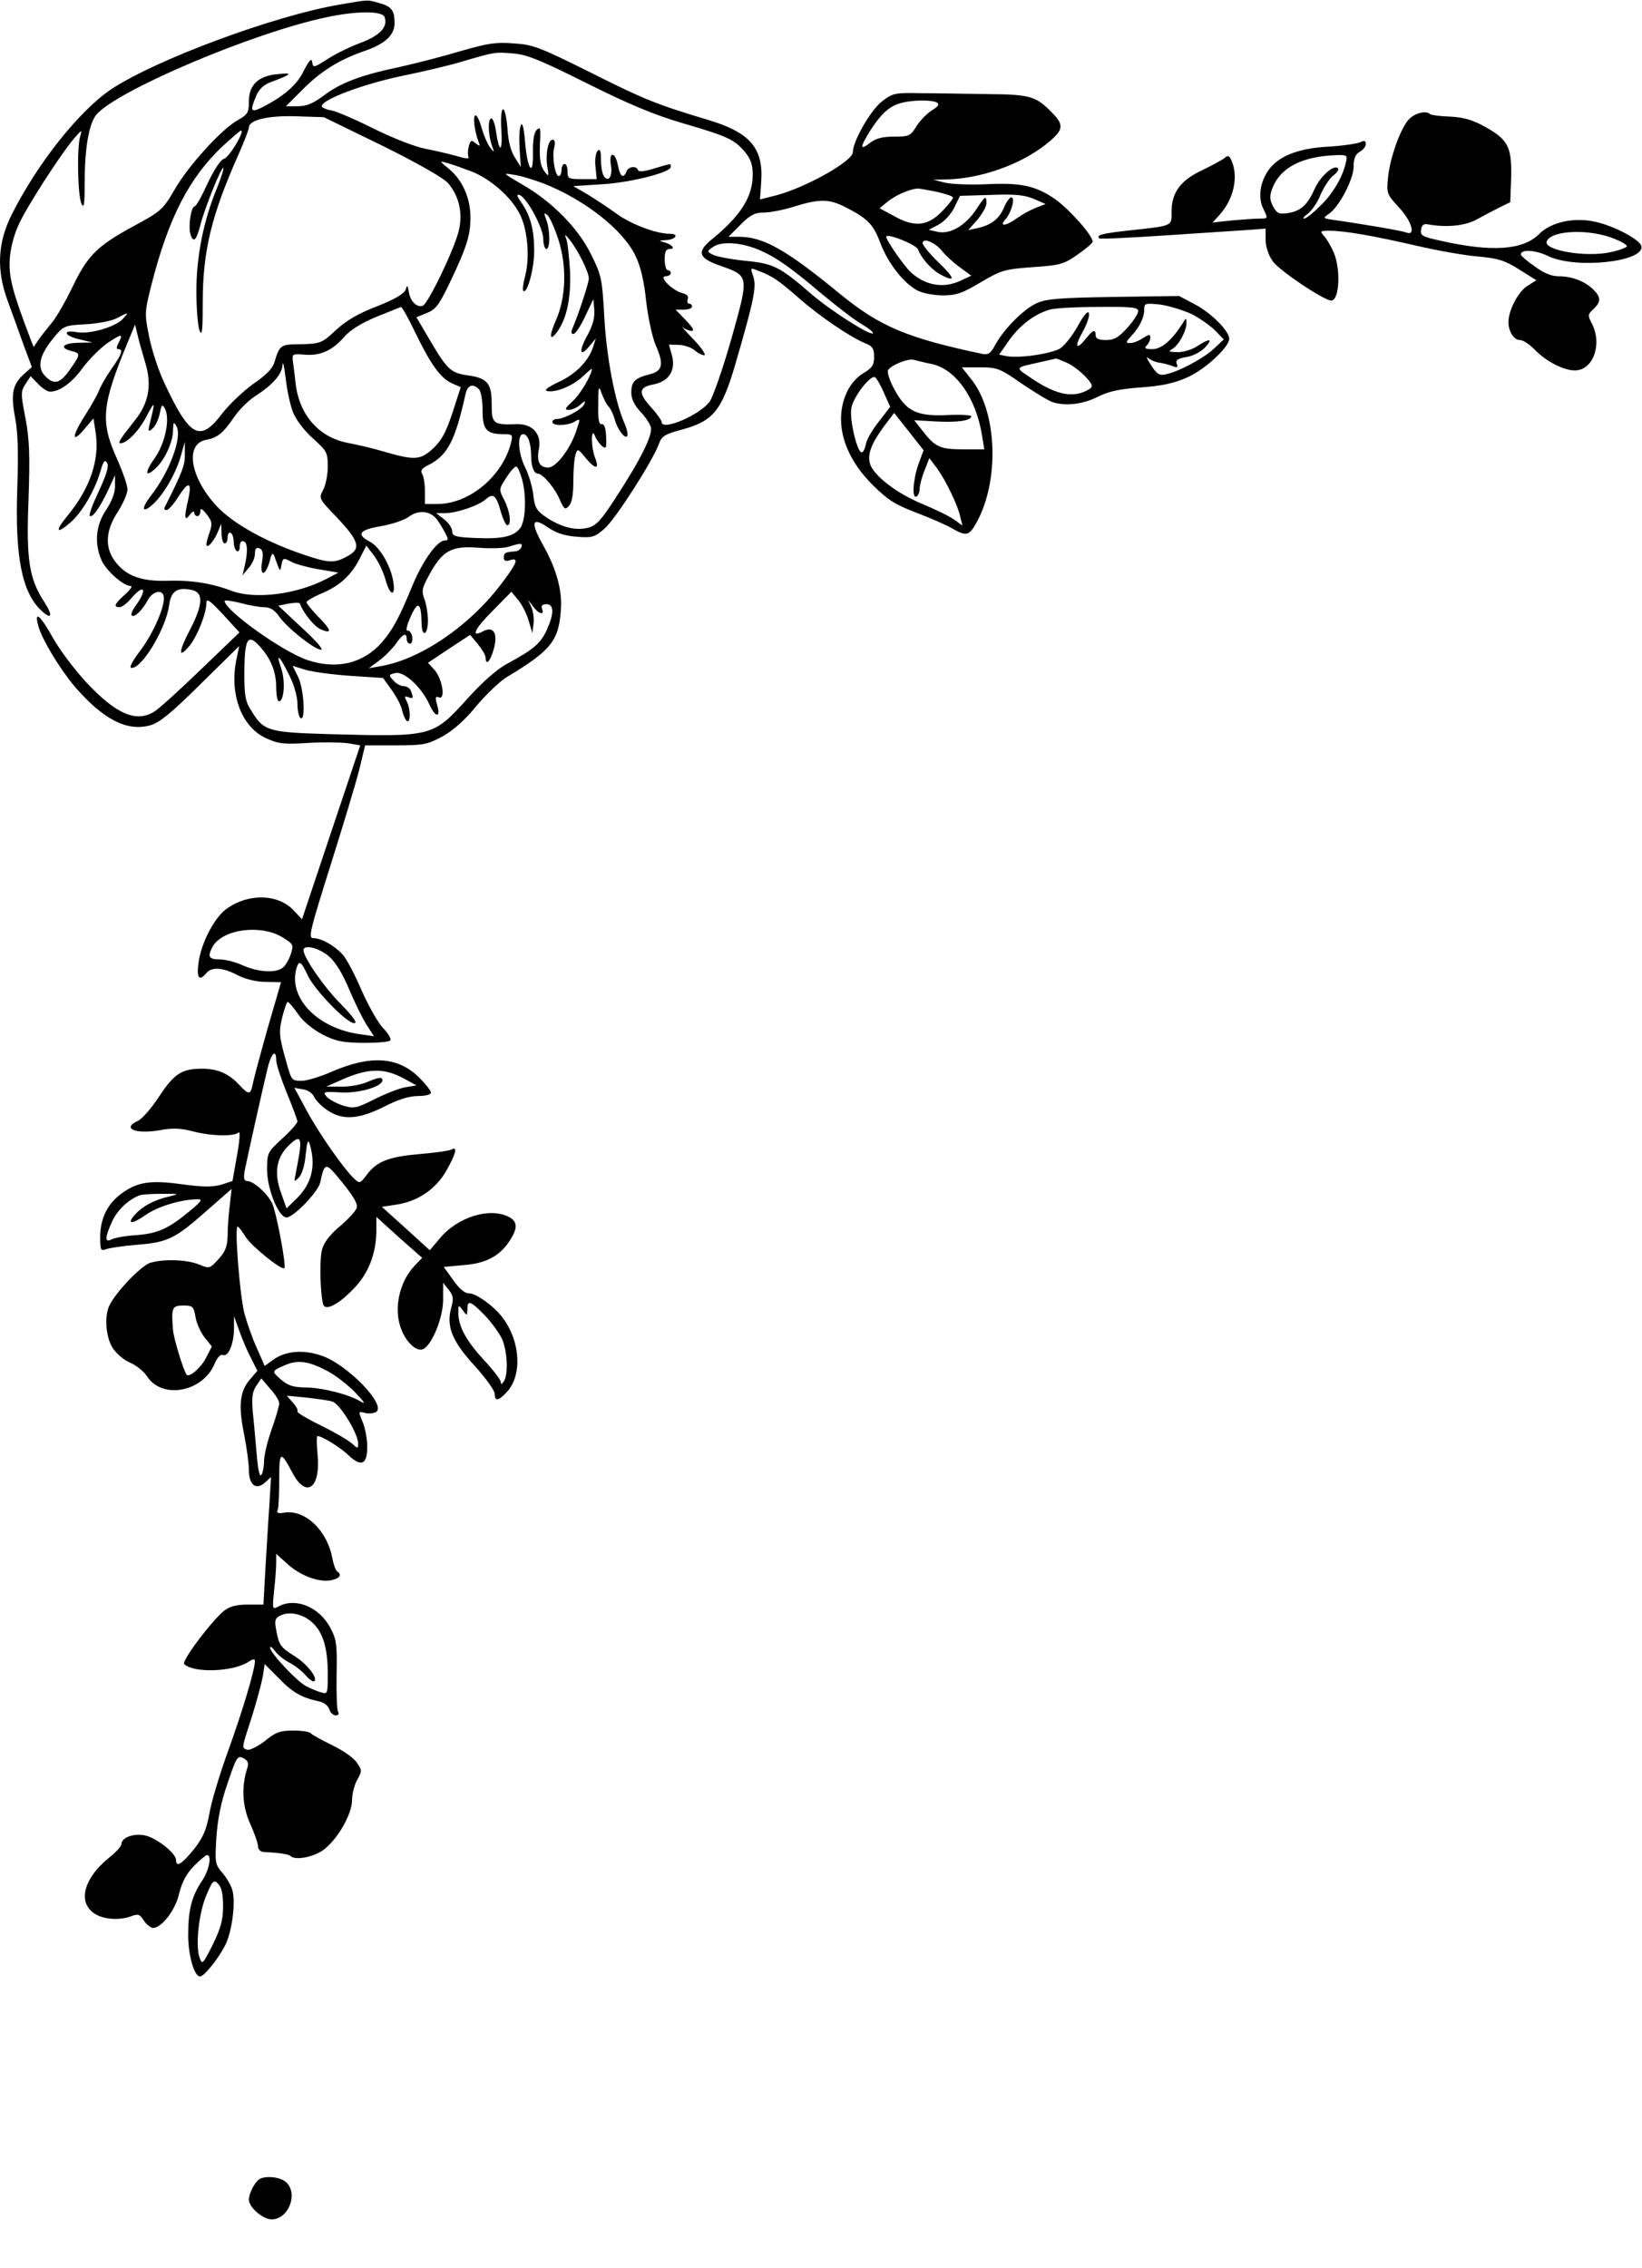 <?xml version="1.0" standalone="no"?>
<!DOCTYPE svg PUBLIC "-//W3C//DTD SVG 20010904//EN"
 "http://www.w3.org/TR/2001/REC-SVG-20010904/DTD/svg10.dtd">
<svg version="1.0" xmlns="http://www.w3.org/2000/svg"
 width="541pt" height="747pt" viewBox="0 0 541 747"
 preserveAspectRatio="xMidYMid meet">
<g transform="translate(0,747) scale(0.1,-0.1)"
fill="#000000" stroke="none">
<path d="M1120 7455 c-215 -36 -605 -181 -752 -278 -107 -71 -246 -247 -330
-415 -46 -92 -50 -182 -13 -282 15 -41 39 -107 53 -147 l27 -72 -27 -24 c-37
-34 -43 -65 -28 -144 9 -46 11 -118 7 -230 -8 -226 15 -344 79 -404 34 -32 40
-18 10 28 -50 77 -60 139 -52 338 5 147 3 196 -10 267 -16 82 -16 88 0 113
l17 26 24 -25 c13 -14 31 -26 40 -26 32 0 73 30 108 79 20 27 56 63 81 81 48
32 53 32 36 -1 -7 -13 -7 -19 0 -19 17 0 12 -16 -24 -67 -18 -26 -36 -58 -40
-70 -4 -11 -25 -49 -47 -83 -44 -69 -43 -94 1 -41 l28 33 7 -46 c14 -90 -18
-184 -92 -274 -43 -52 -38 -64 9 -23 38 33 80 104 99 169 10 34 14 40 22 27 6
-11 -2 -38 -27 -92 -20 -42 -34 -79 -30 -82 8 -8 32 25 60 84 l23 50 0 -35 c0
-23 -10 -50 -29 -79 -34 -50 -40 -109 -16 -165 14 -34 72 -86 96 -86 8 0 -1
-13 -18 -28 -35 -31 -39 -42 -18 -42 8 0 26 14 39 30 41 48 54 31 16 -22 -12
-16 -19 -32 -15 -35 8 -9 35 17 52 49 17 33 54 39 54 8 0 -37 -38 -121 -80
-176 -26 -35 -36 -54 -26 -54 35 0 112 129 123 205 6 49 28 63 78 51 36 -9 33
-50 -10 -132 -38 -73 -38 -97 1 -49 25 32 54 105 54 139 0 17 12 8 55 -38 l54
-59 -126 -121 c-69 -67 -138 -129 -152 -138 -60 -40 -127 -12 -227 95 -38 41
-87 106 -109 145 -41 74 -62 92 -50 45 10 -44 70 -143 120 -203 95 -110 173
-150 250 -129 31 9 69 40 166 136 l127 125 -10 -49 c-22 -113 20 -220 100
-255 39 -18 59 -20 136 -15 50 3 109 2 132 -1 l41 -7 -96 -286 -96 -287 -26
28 c-52 57 -153 59 -226 4 -38 -29 -81 -112 -89 -176 -7 -50 3 -61 26 -33 17
21 54 19 103 -7 26 -13 61 -22 92 -22 l51 -1 -43 -148 c-23 -81 -45 -163 -49
-182 -8 -42 -13 -43 -45 -9 -35 38 -72 54 -123 54 -67 0 -92 -16 -142 -92 -25
-38 -56 -74 -70 -80 -55 -25 -6 -45 76 -30 38 7 66 6 104 -4 60 -16 138 -18
152 -4 6 6 4 -25 -5 -75 l-15 -85 -37 -12 c-29 -8 -60 -8 -127 1 -106 15 -149
8 -200 -29 -48 -34 -72 -84 -72 -145 0 -41 2 -46 18 -40 9 4 55 11 102 15 103
8 127 20 232 113 l81 71 -6 -55 c-4 -29 -7 -74 -7 -99 -1 -35 -7 -52 -30 -77
-29 -32 -30 -32 -64 -18 -41 17 -120 19 -163 5 -29 -11 -108 -92 -131 -137
-19 -34 -14 -104 8 -141 12 -19 37 -41 58 -50 20 -8 46 -29 57 -46 50 -76 183
-51 222 42 9 21 19 32 27 29 18 -7 36 34 37 86 l0 42 18 -50 c10 -28 27 -68
39 -90 l20 -40 -24 -28 c-34 -39 -39 -86 -20 -180 9 -45 16 -98 16 -118 0 -50
23 -68 52 -43 l21 19 -6 -100 c-4 -55 -9 -149 -13 -210 l-6 -110 -52 0 c-35 0
-59 -6 -76 -19 -40 -31 -143 -167 -133 -177 30 -30 160 -26 211 7 17 11 22 11
22 2 -1 -30 -41 -164 -88 -294 -28 -77 -56 -170 -62 -207 -10 -54 -20 -78 -51
-118 -40 -49 -59 -61 -59 -35 0 22 -66 74 -104 81 -37 7 -76 -8 -76 -29 0 -7
-18 -27 -41 -45 -80 -65 -103 -141 -53 -180 29 -23 85 -28 128 -12 21 8 27 6
40 -15 9 -13 23 -24 30 -24 29 0 74 59 86 112 9 37 23 65 48 91 20 20 40 37
44 37 17 0 7 -51 -17 -86 -33 -49 -45 -95 -45 -177 0 -67 20 -137 39 -137 13
0 59 56 83 103 22 43 35 139 24 180 -3 14 -18 40 -32 57 -26 30 -26 35 -21
118 4 60 15 116 37 179 29 86 33 92 52 82 15 -8 18 -16 13 -32 -20 -60 -17
-126 9 -183 14 -31 26 -65 26 -75 0 -10 8 -18 18 -19 48 -2 83 -7 89 -13 15
-15 71 -5 106 18 47 33 97 118 97 167 0 20 8 50 17 66 16 28 16 31 -1 56 -9
15 -46 41 -82 58 -35 17 -67 35 -70 39 -3 5 -29 9 -57 9 -44 0 -59 -5 -95 -35
-24 -18 -50 -31 -58 -28 -18 7 -19 1 16 109 16 51 32 111 36 133 l6 40 47 -47
c44 -46 75 -64 133 -76 15 -3 30 -15 33 -26 3 -11 13 -20 21 -20 9 0 12 5 8
12 -4 6 -6 61 -5 122 2 99 0 116 -21 155 -36 68 -114 100 -170 70 -21 -11 -21
-10 -15 51 4 35 7 76 7 93 l0 29 39 -35 c44 -39 106 -61 146 -51 25 6 32 18
16 28 -5 3 -12 23 -16 43 -16 91 -89 161 -157 151 -22 -4 -28 -1 -23 9 3 8 5
53 5 101 0 93 4 95 43 22 46 -88 95 -52 83 63 -3 31 -3 57 0 57 15 0 73 -36
101 -62 43 -41 63 -33 63 27 0 25 -7 62 -15 81 -15 36 -15 36 8 30 12 -3 28
-1 36 3 36 23 -96 158 -180 186 -61 21 -120 15 -159 -14 l-28 -20 -25 57 c-15
32 -33 84 -42 117 -15 60 -33 285 -22 285 3 0 15 -16 27 -35 19 -30 118 -110
127 -102 7 7 -27 188 -41 215 -17 33 -61 72 -82 72 -10 0 -12 9 -8 33 7 36 58
266 76 340 12 49 28 63 28 25 0 -13 16 -61 35 -108 19 -46 35 -89 35 -94 0 -5
-22 -31 -50 -56 -49 -45 -50 -48 -50 -103 0 -63 38 -157 64 -157 23 0 104 84
111 115 15 69 17 69 73 0 37 -46 52 -71 47 -84 -3 -10 -28 -37 -55 -60 -33
-27 -53 -54 -59 -77 -9 -32 -6 -147 4 -181 7 -21 48 -1 96 48 52 51 79 119 79
197 l0 44 75 -68 76 -67 -25 -26 c-52 -55 -71 -147 -42 -214 17 -41 49 -69 69
-61 29 11 67 103 67 163 l0 56 19 -24 c15 -19 16 -29 7 -61 -16 -60 5 -110 80
-191 35 -39 64 -79 64 -90 0 -25 12 -24 39 5 55 58 45 178 -21 256 -29 34 -81
70 -102 70 -15 0 -32 14 -53 44 l-31 43 64 6 c73 5 119 29 151 77 29 42 29 66
1 81 -63 34 -170 1 -229 -70 l-33 -39 -79 72 -79 71 46 7 c71 10 131 50 166
111 31 54 39 83 18 71 -6 -4 -53 -11 -104 -15 -103 -9 -143 -24 -176 -69 -21
-28 -23 -29 -40 -13 -33 30 -114 145 -157 224 l-41 76 28 -5 c16 -2 32 -13 37
-25 6 -12 25 -32 44 -44 50 -34 103 -30 187 12 46 24 83 35 112 35 24 0 42 5
42 11 0 6 -17 28 -38 49 -69 69 -159 76 -287 21 -38 -17 -84 -31 -102 -31 -31
0 -33 3 -47 53 -27 94 -28 106 -16 157 7 27 15 50 18 50 4 -1 19 -18 34 -40
16 -24 48 -50 80 -67 45 -23 66 -27 135 -28 45 0 85 3 89 8 4 4 -6 22 -23 40
-17 17 -49 74 -72 126 -22 51 -50 105 -63 118 -28 30 -70 53 -96 53 -17 0 -11
24 58 243 42 133 85 276 95 317 l18 75 101 0 c93 0 105 3 155 30 34 19 74 54
111 100 32 38 77 81 100 95 145 87 171 119 178 221 5 66 -15 136 -60 216 -41
73 -35 92 17 56 28 -19 56 -28 96 -31 51 -4 59 -1 91 27 36 31 160 225 179
279 9 25 19 32 76 47 103 28 131 62 176 216 62 213 70 255 59 288 -10 29 -10
30 14 20 47 -17 69 -32 134 -89 69 -61 168 -128 219 -150 26 -10 31 -18 31
-45 0 -27 -6 -37 -35 -54 -22 -13 -43 -37 -55 -63 -43 -95 -12 -208 84 -304
51 -51 75 -66 146 -93 47 -18 100 -41 118 -52 46 -26 55 -24 79 19 77 138 69
366 -17 473 l-31 39 60 0 c56 0 65 -3 138 -54 43 -29 89 -57 102 -61 43 -13
98 -7 148 18 35 18 73 26 143 31 69 5 110 14 152 33 59 26 138 100 138 127 0
26 -60 86 -114 114 l-51 27 -215 -3 c-179 -3 -222 -6 -255 -21 -42 -19 -109
-86 -137 -139 -14 -26 -22 -31 -40 -28 -247 52 -338 90 -468 196 -180 148
-255 190 -335 190 l-35 0 40 40 c32 32 47 40 78 40 20 0 66 9 100 20 81 25
113 25 165 -1 76 -39 94 -57 117 -118 25 -67 77 -134 123 -158 17 -9 55 -16
84 -16 43 0 64 7 124 43 68 40 78 43 170 50 90 6 103 9 149 41 27 19 50 38 50
43 0 21 -79 109 -125 141 -64 44 -115 54 -228 48 -51 -2 -110 0 -132 5 l-40
10 45 1 c112 3 239 48 323 113 61 48 65 64 25 105 -54 56 -72 62 -214 63 -71
1 -170 3 -220 3 -86 2 -93 0 -128 -27 -37 -28 -96 -131 -96 -167 0 -30 -154
-116 -251 -142 l-55 -14 4 58 c8 111 -37 163 -175 204 -170 51 -210 67 -389
157 -165 82 -187 91 -251 95 -59 5 -87 0 -174 -25 -57 -17 -149 -41 -204 -53
-129 -27 -195 -53 -250 -95 -34 -25 -55 -34 -84 -34 l-39 0 53 53 c60 61 122
100 203 128 71 24 102 53 102 93 0 42 -10 55 -51 66 -39 11 -31 12 -129 -5z
m147 -41 c12 -32 -14 -60 -76 -84 -33 -12 -81 -35 -106 -51 -54 -34 -53 -34
-57 -11 -2 11 -11 1 -27 -31 -22 -46 -64 -83 -138 -121 -37 -18 -40 -12 -19
38 9 22 25 37 47 45 72 27 76 32 26 27 -65 -5 -97 -35 -97 -90 0 -37 -4 -43
-35 -61 -53 -28 -165 -151 -210 -230 -38 -65 -44 -71 -135 -120 -120 -65 -152
-97 -202 -202 -23 -47 -53 -100 -68 -117 -14 -17 -34 -42 -43 -55 l-16 -24
-10 25 c-61 160 -72 205 -69 263 2 36 14 82 30 116 26 58 139 233 183 284 25
29 26 29 19 5 -11 -38 -8 -192 4 -220 9 -20 11 -4 11 78 1 112 15 186 39 215
70 80 515 269 757 320 97 21 184 22 192 1z m668 -219 c140 -70 223 -104 315
-131 147 -43 169 -53 204 -94 20 -24 26 -43 26 -76 0 -72 -40 -135 -133 -211
-53 -43 -47 -63 28 -89 94 -33 93 -32 35 -239 -28 -98 -60 -191 -72 -208 -32
-44 -158 -98 -158 -67 0 5 -16 28 -36 50 -42 46 -40 65 10 74 50 10 73 46 60
95 l-10 36 34 -1 c18 -1 41 -9 51 -18 10 -9 24 -16 31 -16 8 0 -8 24 -35 52
-28 29 -43 47 -36 40 8 -6 22 -12 30 -12 10 0 3 12 -19 35 l-34 35 27 0 c15 0
27 5 27 10 0 6 -4 10 -10 10 -5 0 -7 7 -4 15 4 9 -3 16 -19 20 -33 9 -78 55
-54 55 9 0 17 5 17 10 0 6 -4 10 -10 10 -5 0 -10 16 -10 35 0 26 4 35 17 35
21 0 6 16 -22 23 -15 4 -14 5 7 6 34 1 48 21 15 21 -44 0 -125 30 -174 65 -26
19 -70 48 -96 64 l-48 28 93 6 c93 5 228 39 228 57 0 12 5 13 -55 -5 -32 -10
-51 -12 -53 -5 -5 15 -32 12 -38 -5 -10 -25 -21 -17 -28 20 -9 47 -31 47 -23
0 6 -36 -9 -58 -24 -34 -5 8 -9 32 -9 54 0 29 -3 36 -11 28 -6 -6 -10 -30 -7
-52 l4 -41 -48 0 c-45 0 -48 2 -48 25 0 14 -4 25 -10 25 -5 0 -10 -9 -10 -20
0 -11 -4 -20 -9 -20 -12 0 -23 64 -15 94 4 16 2 26 -5 26 -15 0 -24 -45 -18
-88 6 -34 5 -35 -8 -18 -16 21 -19 46 -15 111 1 33 0 38 -12 27 -8 -8 -13 -35
-12 -73 2 -85 -18 -60 -26 33 -4 49 -9 67 -14 55 -5 -10 -6 -45 -4 -78 l4 -59
-20 32 c-13 20 -22 54 -24 95 -3 35 -9 63 -14 63 -6 0 -9 -27 -6 -70 4 -73 -7
-75 -18 -2 -3 23 -10 42 -15 42 -12 0 -11 -52 1 -87 10 -27 9 -27 -6 -8 -8 11
-20 39 -27 63 -6 23 -15 42 -20 42 -10 0 -4 -50 9 -85 7 -18 6 -18 -9 -7 -14
12 -17 11 -23 -12 -3 -13 -3 -29 0 -34 3 -6 -14 -4 -39 4 -25 7 -72 18 -103
24 -33 6 -105 34 -168 65 -60 30 -124 58 -141 61 -18 3 -33 10 -33 14 0 22
134 72 260 99 74 15 167 37 205 49 106 31 106 31 165 26 45 -3 91 -22 245 -99z
m1152 -63 c9 -6 4 -13 -16 -25 -16 -10 -39 -33 -51 -52 -20 -33 -25 -35 -74
-35 -39 0 -61 -6 -80 -21 -34 -26 -33 -14 2 42 35 54 61 78 98 89 37 11 105
12 121 2z m-1827 -142 c119 -59 201 -106 216 -123 37 -43 49 -99 36 -155 -13
-59 -101 -242 -119 -249 -19 -7 -41 14 -46 45 -4 24 -5 25 -11 7 -5 -13 -36
-31 -94 -54 -61 -23 -101 -47 -134 -77 -49 -46 -52 -47 -132 -48 -51 -1 -56
-5 -72 -60 -6 -20 -29 -43 -69 -70 -32 -23 -79 -67 -103 -98 -73 -97 -107 -79
-192 104 -17 36 -39 102 -48 146 -16 79 -16 82 7 174 56 220 124 352 234 456
31 28 58 52 61 52 14 0 -39 -89 -56 -93 -11 -3 -32 -35 -54 -81 -19 -42 -38
-76 -43 -76 -11 0 -21 -63 -14 -89 9 -34 20 -24 33 27 13 53 70 195 76 189 2
-2 -7 -32 -21 -66 -45 -109 -68 -226 -68 -341 0 -58 5 -116 11 -130 8 -19 10
4 10 95 0 166 28 284 116 482 20 45 36 86 36 93 0 25 64 40 156 37 l91 -3 193
-94z m289 -83 c63 -23 134 -84 163 -141 26 -50 34 -141 19 -202 -7 -25 -10
-49 -7 -52 13 -12 36 73 36 131 0 70 -12 117 -43 161 -14 20 -16 27 -6 24 24
-7 79 -109 79 -145 0 -18 5 -33 10 -33 13 0 13 61 0 96 -9 23 -8 25 4 15 7 -6
24 -43 36 -81 28 -87 25 -189 -8 -264 -23 -52 -22 -73 3 -40 32 43 47 113 43
202 -3 48 -8 96 -13 107 -6 15 -3 14 12 -5 28 -35 63 -106 63 -127 0 -16 -35
-121 -54 -165 -5 -12 -4 -18 3 -18 7 0 24 26 39 58 l27 57 3 -36 c2 -25 -5
-51 -23 -84 -29 -52 -25 -74 7 -35 l21 25 -8 -25 c-14 -47 -57 -92 -114 -118
-36 -17 -50 -28 -38 -30 28 -6 84 17 117 48 16 15 30 27 30 25 0 -19 -38 -84
-63 -106 -26 -24 -28 -29 -13 -29 11 0 28 8 38 17 15 14 18 14 13 2 -6 -17
-66 -49 -90 -49 -8 0 -15 -4 -15 -10 0 -13 46 -13 71 0 22 13 22 13 7 -31 -20
-59 -66 -119 -92 -119 -29 0 -39 21 -30 64 8 47 -22 80 -72 79 -80 -3 -84 1
-84 66 0 69 -14 86 -81 95 -54 8 -66 19 -124 118 l-43 73 34 14 c29 11 41 27
75 98 57 119 69 158 69 217 0 64 -27 124 -71 160 -31 25 -32 27 -9 20 14 -3
49 -16 79 -27z m244 -42 c135 -54 260 -152 301 -238 17 -35 28 -83 35 -149 6
-53 20 -118 31 -144 28 -64 24 -86 -20 -97 -48 -12 -60 -24 -60 -60 0 -21 10
-41 29 -62 16 -16 32 -40 35 -51 8 -25 -32 -106 -117 -236 -46 -71 -62 -89
-89 -96 -40 -11 -88 1 -138 34 -32 22 -38 31 -43 74 -3 27 -15 67 -26 89 -24
47 -28 111 -7 111 15 0 26 -30 26 -72 0 -33 9 -58 22 -58 16 0 56 -47 72 -85
14 -32 18 -35 30 -22 10 10 15 36 15 81 0 36 3 76 7 88 7 22 8 21 35 -12 32
-38 45 -36 29 4 -13 34 -13 102 0 71 4 -12 15 -26 23 -34 14 -11 16 -7 14 31
-1 28 -6 42 -14 41 -10 -2 -13 16 -12 65 0 60 2 64 11 37 6 -16 16 -37 24 -45
7 -8 15 -26 19 -40 8 -32 33 -66 41 -57 4 4 0 24 -9 44 -31 71 -59 218 -66
350 -7 125 -9 136 -44 206 -43 87 -129 174 -229 231 -63 37 -63 37 -23 30 22
-3 66 -17 98 -29z m1290 -26 c31 -7 57 -15 57 -20 0 -4 -15 -23 -33 -42 -48
-51 -91 -57 -157 -21 l-52 28 28 23 c24 19 65 38 95 42 3 1 31 -4 62 -10z
m323 -24 l39 -17 -31 -12 c-16 -6 -44 -21 -61 -33 -38 -28 -63 -31 -40 -5 19
21 33 72 19 72 -5 0 -15 -13 -22 -29 -16 -40 -42 -61 -84 -71 l-36 -8 30 34
c16 19 30 44 30 54 0 28 -4 25 -33 -19 -35 -53 -85 -83 -126 -75 l-31 7 32 17
c19 10 41 34 52 56 l19 39 102 3 c79 3 110 0 141 -13z m-381 -167 c10 -28 45
-68 77 -84 48 -25 44 -10 -11 43 -28 27 -51 55 -51 62 0 20 42 2 64 -26 11
-14 37 -38 58 -53 l38 -28 -34 -16 c-57 -27 -116 -17 -165 27 -23 22 -81 105
-81 117 0 14 100 -26 105 -42z m-537 4 c60 -23 113 -59 222 -152 47 -39 104
-83 128 -97 24 -14 41 -28 38 -31 -9 -8 -138 74 -201 128 -106 92 -126 102
-220 111 -47 5 -95 14 -106 20 -20 10 -20 11 -2 24 25 20 84 18 141 -3z m1437
-216 c28 -14 63 -39 79 -55 l28 -29 -33 -31 c-36 -33 -117 -76 -159 -84 -20
-5 -29 1 -48 31 -14 21 -17 30 -8 22 9 -7 26 -14 39 -15 12 -2 31 -7 41 -11
15 -6 18 -4 13 8 -4 12 3 17 32 22 21 3 47 17 61 31 28 30 16 32 -25 5 -16
-11 -46 -20 -65 -20 -29 1 -32 2 -17 11 21 12 47 61 46 86 0 17 -1 17 -12 -1
-35 -56 -70 -86 -100 -86 -24 0 -28 3 -19 12 7 7 12 18 12 26 0 12 -4 11 -25
-2 -13 -9 -32 -16 -41 -16 -16 0 -15 3 3 23 28 30 43 61 43 88 0 20 3 21 52
16 28 -4 75 -18 103 -31z m-2556 -63 c51 -105 83 -149 121 -166 l28 -12 -27
-84 c-22 -66 -36 -92 -65 -119 -42 -38 -60 -39 -166 -8 -30 9 -81 21 -113 27
-96 18 -161 92 -173 196 -3 27 -7 59 -9 73 -3 24 -1 25 36 22 52 -5 92 12 131
56 20 24 57 47 107 68 42 17 79 32 82 33 4 0 25 -38 48 -86z m2381 72 c0 -8
-16 -33 -36 -55 -29 -32 -43 -40 -70 -40 -24 0 -34 5 -34 15 0 22 -9 19 -32
-10 -32 -40 -39 -29 -12 20 14 24 24 53 22 62 -2 12 -14 0 -36 -39 -17 -32
-44 -65 -58 -75 -28 -18 -136 -34 -178 -26 l-24 5 34 49 c36 49 82 84 132 99
15 5 87 9 160 9 111 1 132 -1 132 -14z m-3345 -25 c-24 -27 -111 -52 -152 -44
-50 9 -41 -13 10 -24 l42 -10 -47 -1 c-51 -1 -64 -17 -23 -27 31 -8 31 -10 -3
-59 -33 -48 -53 -54 -82 -25 -29 29 -21 69 25 125 34 42 36 43 107 47 40 2 86
11 103 20 40 21 41 21 20 -2z m74 -146 c22 -73 11 -132 -35 -189 -49 -62 -57
-75 -47 -75 22 0 63 43 88 93 26 49 27 46 8 -30 -6 -25 -4 -27 10 -14 9 7 19
29 23 48 6 30 8 33 17 18 18 -33 2 -113 -32 -162 -35 -49 -34 -68 0 -37 31 27
59 88 59 126 1 28 2 30 11 15 21 -35 -22 -151 -84 -230 -34 -44 -29 -61 9 -26
35 33 75 103 90 158 l13 46 0 -40 c1 -36 -7 -58 -67 -177 -2 -5 1 -8 7 -8 6 0
24 20 40 46 33 51 44 47 31 -12 -14 -59 -12 -73 5 -50 8 11 15 14 15 8 0 -7 5
-12 10 -12 6 0 10 7 10 16 0 12 6 9 21 -10 18 -23 19 -31 10 -58 -6 -17 -11
-35 -11 -40 0 -18 22 5 36 36 l13 31 1 -32 c0 -18 5 -33 10 -33 6 0 10 9 10
21 0 11 5 17 10 14 6 -3 10 -17 10 -30 0 -13 5 -27 10 -30 6 -3 10 3 10 15 0
13 5 20 13 17 13 -4 14 -35 3 -82 l-7 -30 20 24 c12 13 21 34 21 47 0 17 4 22
15 18 11 -5 13 -16 8 -47 -7 -48 12 -44 26 6 6 25 10 28 15 15 19 -53 19 -54
23 -30 5 26 7 26 36 10 12 -6 51 -17 87 -23 l65 -11 -40 -21 c-98 -51 -235
-68 -312 -39 -65 25 -135 36 -213 33 -87 -2 -137 17 -173 67 -32 45 -29 99 11
160 18 28 32 61 32 74 0 14 -16 59 -35 102 -55 122 -50 176 36 383 l24 58 8
-33 c4 -18 16 -60 26 -94z m486 -161 c10 -25 36 -60 66 -87 46 -41 49 -47 49
-93 0 -26 -7 -61 -15 -76 -15 -28 -14 -30 38 -84 83 -87 90 -111 36 -138 -37
-20 -58 -19 -132 6 -130 43 -241 105 -295 164 -86 94 -103 202 -34 216 40 8
56 21 94 76 16 24 48 55 70 69 56 36 88 72 89 103 1 14 5 -5 10 -43 4 -39 15
-89 24 -113z m2105 158 c80 -17 147 -114 166 -238 l7 -43 -67 0 c-78 0 -94 7
-134 58 l-30 38 69 -4 c71 -4 119 2 119 17 0 4 -35 6 -77 4 -102 -5 -137 12
-176 84 -16 29 -25 58 -21 64 9 16 66 39 84 34 8 -2 35 -9 60 -14z m443 5 c18
-7 45 -28 62 -45 25 -27 27 -34 15 -42 -49 -31 -105 -22 -184 30 -65 44 -68
38 29 60 22 5 41 9 43 10 1 1 17 -5 35 -13z m-601 -99 l21 -47 -37 -48 c-21
-26 -40 -59 -43 -74 -3 -16 -9 -28 -14 -28 -15 0 -41 110 -34 146 6 36 61 107
77 102 5 -2 19 -25 30 -51z m-1334 11 c7 -7 12 -38 12 -70 0 -64 13 -78 70
-78 28 0 30 -2 24 -27 -27 -110 -136 -202 -241 -203 l-43 0 0 43 c0 23 -4 48
-9 56 -7 11 -1 19 22 30 62 32 87 80 121 234 7 29 24 35 44 15z m1417 -140
l48 -61 -17 -46 c-18 -51 -22 -116 -6 -106 6 3 10 15 10 25 0 11 7 38 16 60
l16 41 25 -33 c29 -40 69 -122 77 -161 l7 -28 -28 20 c-15 11 -63 34 -106 52
-85 35 -161 95 -171 133 -8 31 5 65 46 121 18 24 33 44 34 45 0 0 22 -28 49
-62z m-1275 -156 c15 -55 12 -134 -5 -160 -21 -29 -59 -38 -150 -34 -65 3 -75
6 -75 22 0 10 -12 28 -26 39 l-27 21 30 0 c38 0 111 25 134 46 24 21 34 13 49
-41 7 -25 17 -45 21 -45 15 0 10 44 -9 82 -19 36 -19 36 7 76 14 22 29 38 33
35 4 -2 12 -20 18 -41z m-282 -131 c7 -9 19 -28 27 -43 13 -24 13 -28 1 -28
-25 0 -72 -65 -106 -146 -46 -112 -66 -148 -102 -190 -62 -70 -149 -90 -245
-58 -81 27 -273 164 -273 195 0 3 23 0 52 -7 29 -8 65 -14 79 -14 19 0 34 -9
49 -31 28 -39 117 -109 138 -109 9 0 -19 32 -63 72 l-78 73 34 7 c19 3 35 4
37 0 11 -30 46 -74 67 -84 40 -18 38 -4 -5 39 -22 23 -40 45 -40 49 0 5 21 17
46 28 62 25 100 60 128 114 l23 45 26 -34 c14 -19 31 -55 38 -81 15 -54 34
-53 24 1 -10 52 -45 111 -77 127 -45 24 -34 39 37 51 36 6 77 20 92 31 31 23
69 20 91 -7z m280 -93 c-3 -7 -11 -13 -19 -14 -34 -2 -39 -5 -39 -20 0 -11 6
-14 20 -9 30 9 25 -7 -23 -71 -104 -141 -268 -255 -402 -278 l-40 -7 34 25
c19 14 43 39 55 55 23 34 36 39 36 16 0 -8 5 -15 11 -15 6 0 9 10 7 23 -2 12
-9 21 -15 20 -7 -2 -3 17 10 46 24 54 35 47 36 -22 1 -49 21 -39 21 10 0 20
-5 51 -11 68 -11 28 -9 38 17 85 42 76 72 93 159 86 39 -3 84 -2 100 3 42 13
47 13 43 -1z m24 -243 l12 -40 4 32 c2 18 -2 42 -8 55 l-11 23 17 -22 c19 -26
39 -31 30 -8 -4 10 1 15 14 15 26 0 26 -31 1 -86 -20 -43 -43 -63 -128 -109
-33 -17 -82 -60 -130 -113 -118 -130 -115 -129 -459 -120 -201 6 -215 10 -256
77 -20 31 -23 49 -23 128 1 109 11 127 49 86 38 -41 56 -85 56 -137 0 -25 4
-46 9 -46 17 0 22 68 7 110 -18 53 -5 41 28 -26 15 -30 26 -69 26 -92 0 -23 5
-44 10 -47 18 -11 11 98 -8 136 l-18 36 42 -13 c23 -7 90 -16 149 -20 l107 -7
28 -39 c16 -22 32 -52 35 -68 4 -17 11 -32 16 -35 12 -8 12 42 -1 65 -8 16 -8
18 5 14 17 -7 18 -3 9 20 -3 9 -14 16 -24 16 -9 0 -25 8 -34 19 -16 17 -16 19
6 24 28 8 87 -46 113 -104 20 -44 38 -44 25 0 -7 24 -5 29 6 24 23 -9 11 63
-15 91 l-21 23 69 46 70 46 25 -30 c14 -17 26 -37 26 -45 0 -29 16 -12 27 29
14 51 -1 76 -35 58 -42 -23 -30 6 30 66 l63 64 23 -28 c12 -15 28 -46 34 -68z
m-810 -1043 c35 -22 36 -24 26 -55 -6 -18 -18 -38 -26 -44 -23 -19 -81 -15
-131 7 -24 11 -58 20 -77 20 -36 0 -41 9 -24 41 32 59 160 76 232 31z m152
-62 c22 -20 45 -57 66 -108 18 -42 43 -94 57 -116 l25 -39 -49 7 c-137 20
-232 118 -207 214 9 31 16 27 38 -21 23 -48 128 -157 153 -157 12 0 -3 21 -44
63 -56 56 -123 154 -123 177 0 21 51 8 84 -20z m250 -404 l38 -21 -36 -6 c-19
-3 -65 -21 -101 -39 -60 -30 -68 -32 -103 -22 -22 7 -46 20 -55 29 -15 17 -12
18 45 15 59 -4 138 19 138 40 0 12 -13 10 -53 -7 -20 -8 -58 -15 -84 -14 l-48
0 45 20 c93 42 145 43 214 5z m-347 -241 c-4 -25 -10 -57 -13 -72 -6 -26 -5
-27 10 -12 10 9 20 39 23 75 5 46 8 54 14 34 21 -73 5 -132 -48 -182 l-29 -28
-18 51 c-23 63 -16 112 20 151 39 39 48 36 41 -17z m-430 -146 c-49 -11 -87
-32 -111 -58 -31 -34 -12 -35 35 -2 40 28 118 51 171 51 16 0 11 -7 -21 -34
-74 -62 -108 -78 -179 -84 -37 -2 -75 -9 -84 -14 -23 -12 -23 5 1 58 17 38 54
73 91 87 8 3 42 5 75 5 57 0 58 0 22 -9z m1040 -391 c23 -24 49 -60 58 -80 17
-42 20 -115 5 -138 -7 -10 -10 -11 -10 -2 0 7 -25 40 -56 73 -59 64 -84 111
-84 156 0 26 1 26 15 7 14 -19 14 -18 15 4 0 31 10 28 57 -20z m-953 -5 c3
-21 17 -51 30 -68 l24 -30 -19 -37 c-16 -32 -55 -66 -64 -56 -10 12 -43 120
-45 148 -6 73 -3 80 34 80 31 0 34 -3 40 -37z m437 -180 c26 -14 66 -45 90
-70 28 -29 35 -40 19 -30 -39 24 -129 47 -184 47 -40 1 -57 6 -80 26 -32 28
-32 28 14 48 42 18 78 13 141 -21z m-161 -105 c0 -8 -11 -47 -25 -86 -14 -39
-25 -86 -25 -104 0 -18 -4 -39 -9 -46 -5 -9 -11 16 -15 65 -4 43 -9 106 -13
140 -4 49 -2 69 11 88 l17 25 29 -34 c17 -18 30 -40 30 -48z m174 6 c25 -6 86
-105 86 -139 0 -17 -1 -17 -21 1 -11 10 -57 37 -102 59 -45 22 -80 43 -77 46
3 4 -4 17 -15 29 l-20 23 63 -6 c34 -4 73 -9 86 -13z m-63 -730 c34 -32 49
-85 49 -168 0 -65 -1 -67 -22 -60 -13 3 -35 13 -49 20 -30 15 -119 110 -119
127 0 6 7 1 16 -11 8 -12 30 -29 47 -38 18 -9 42 -28 54 -42 12 -14 25 -23 29
-19 11 11 -24 56 -65 82 -47 29 -52 37 -61 86 -6 32 -4 39 14 48 30 15 76 5
107 -25z m-296 -932 c0 -45 -7 -72 -34 -127 -32 -64 -35 -67 -43 -44 -15 38
-3 149 22 207 21 49 24 52 39 37 11 -11 16 -34 16 -73z"/>
<path d="M4642 7077 c-28 -30 -63 -128 -69 -194 -5 -49 -3 -54 36 -96 42 -45
57 -95 25 -83 -15 6 -143 28 -243 42 -33 5 -33 6 -12 20 34 24 81 114 81 156
0 27 6 40 20 48 11 6 20 17 20 26 0 11 -5 12 -17 6 -10 -5 -57 -12 -105 -15
-100 -5 -166 -31 -199 -78 -28 -40 -35 -91 -16 -128 15 -31 15 -31 -12 -31
-16 0 -57 -3 -92 -6 l-64 -7 22 24 c46 50 63 121 43 174 -9 23 -13 25 -25 15
-8 -7 -42 -25 -75 -41 -70 -33 -100 -73 -100 -136 0 -49 6 -46 -139 -62 -90
-10 -110 -15 -99 -26 3 -3 103 2 224 10 120 8 243 16 272 18 l52 4 0 -37 c0
-22 9 -50 23 -70 20 -30 168 -129 193 -130 27 0 32 101 9 157 -9 21 -23 45
-32 55 -15 17 -14 18 18 18 49 0 146 -17 289 -50 69 -16 160 -32 202 -35 64
-6 87 -13 134 -43 l56 -35 -30 -19 c-30 -19 -62 -80 -62 -119 0 -31 18 -59 38
-59 10 0 31 -14 48 -31 37 -39 95 -69 133 -69 60 0 91 86 56 154 -14 27 -14
30 5 48 26 24 25 40 -2 66 -29 27 -70 42 -113 42 -23 0 -50 11 -79 33 -25 17
-45 35 -45 38 -2 19 48 16 89 -4 89 -44 318 -20 308 32 -4 22 -92 68 -154 81
-69 15 -145 -2 -183 -41 -53 -53 -156 -60 -324 -22 -60 13 -68 17 -65 36 2 16
9 21 23 18 61 -11 122 -5 160 16 22 12 56 30 76 40 l35 17 3 83 c2 100 -10
124 -91 168 -38 21 -69 29 -111 31 -33 1 -61 5 -65 8 -13 13 -50 4 -70 -17z
m-208 -144 c-12 -50 -44 -103 -86 -143 -22 -22 -45 -40 -51 -40 -6 0 -1 7 12
16 12 9 32 37 42 63 11 25 30 54 42 63 12 9 19 20 15 24 -14 13 -59 -28 -77
-69 -23 -52 -46 -73 -89 -79 -28 -4 -35 -1 -48 23 -11 21 -11 34 -3 56 26 71
98 108 212 112 36 1 37 0 31 -26z m884 -249 c23 -9 42 -20 42 -25 0 -4 -23
-13 -51 -19 -80 -19 -224 5 -213 35 15 37 140 42 222 9z"/>
<path d="M854 292 c-15 -10 -34 -47 -34 -67 0 -25 46 -65 75 -65 56 0 89 86
47 123 -19 17 -68 22 -88 9z"/>
</g>
</svg>
